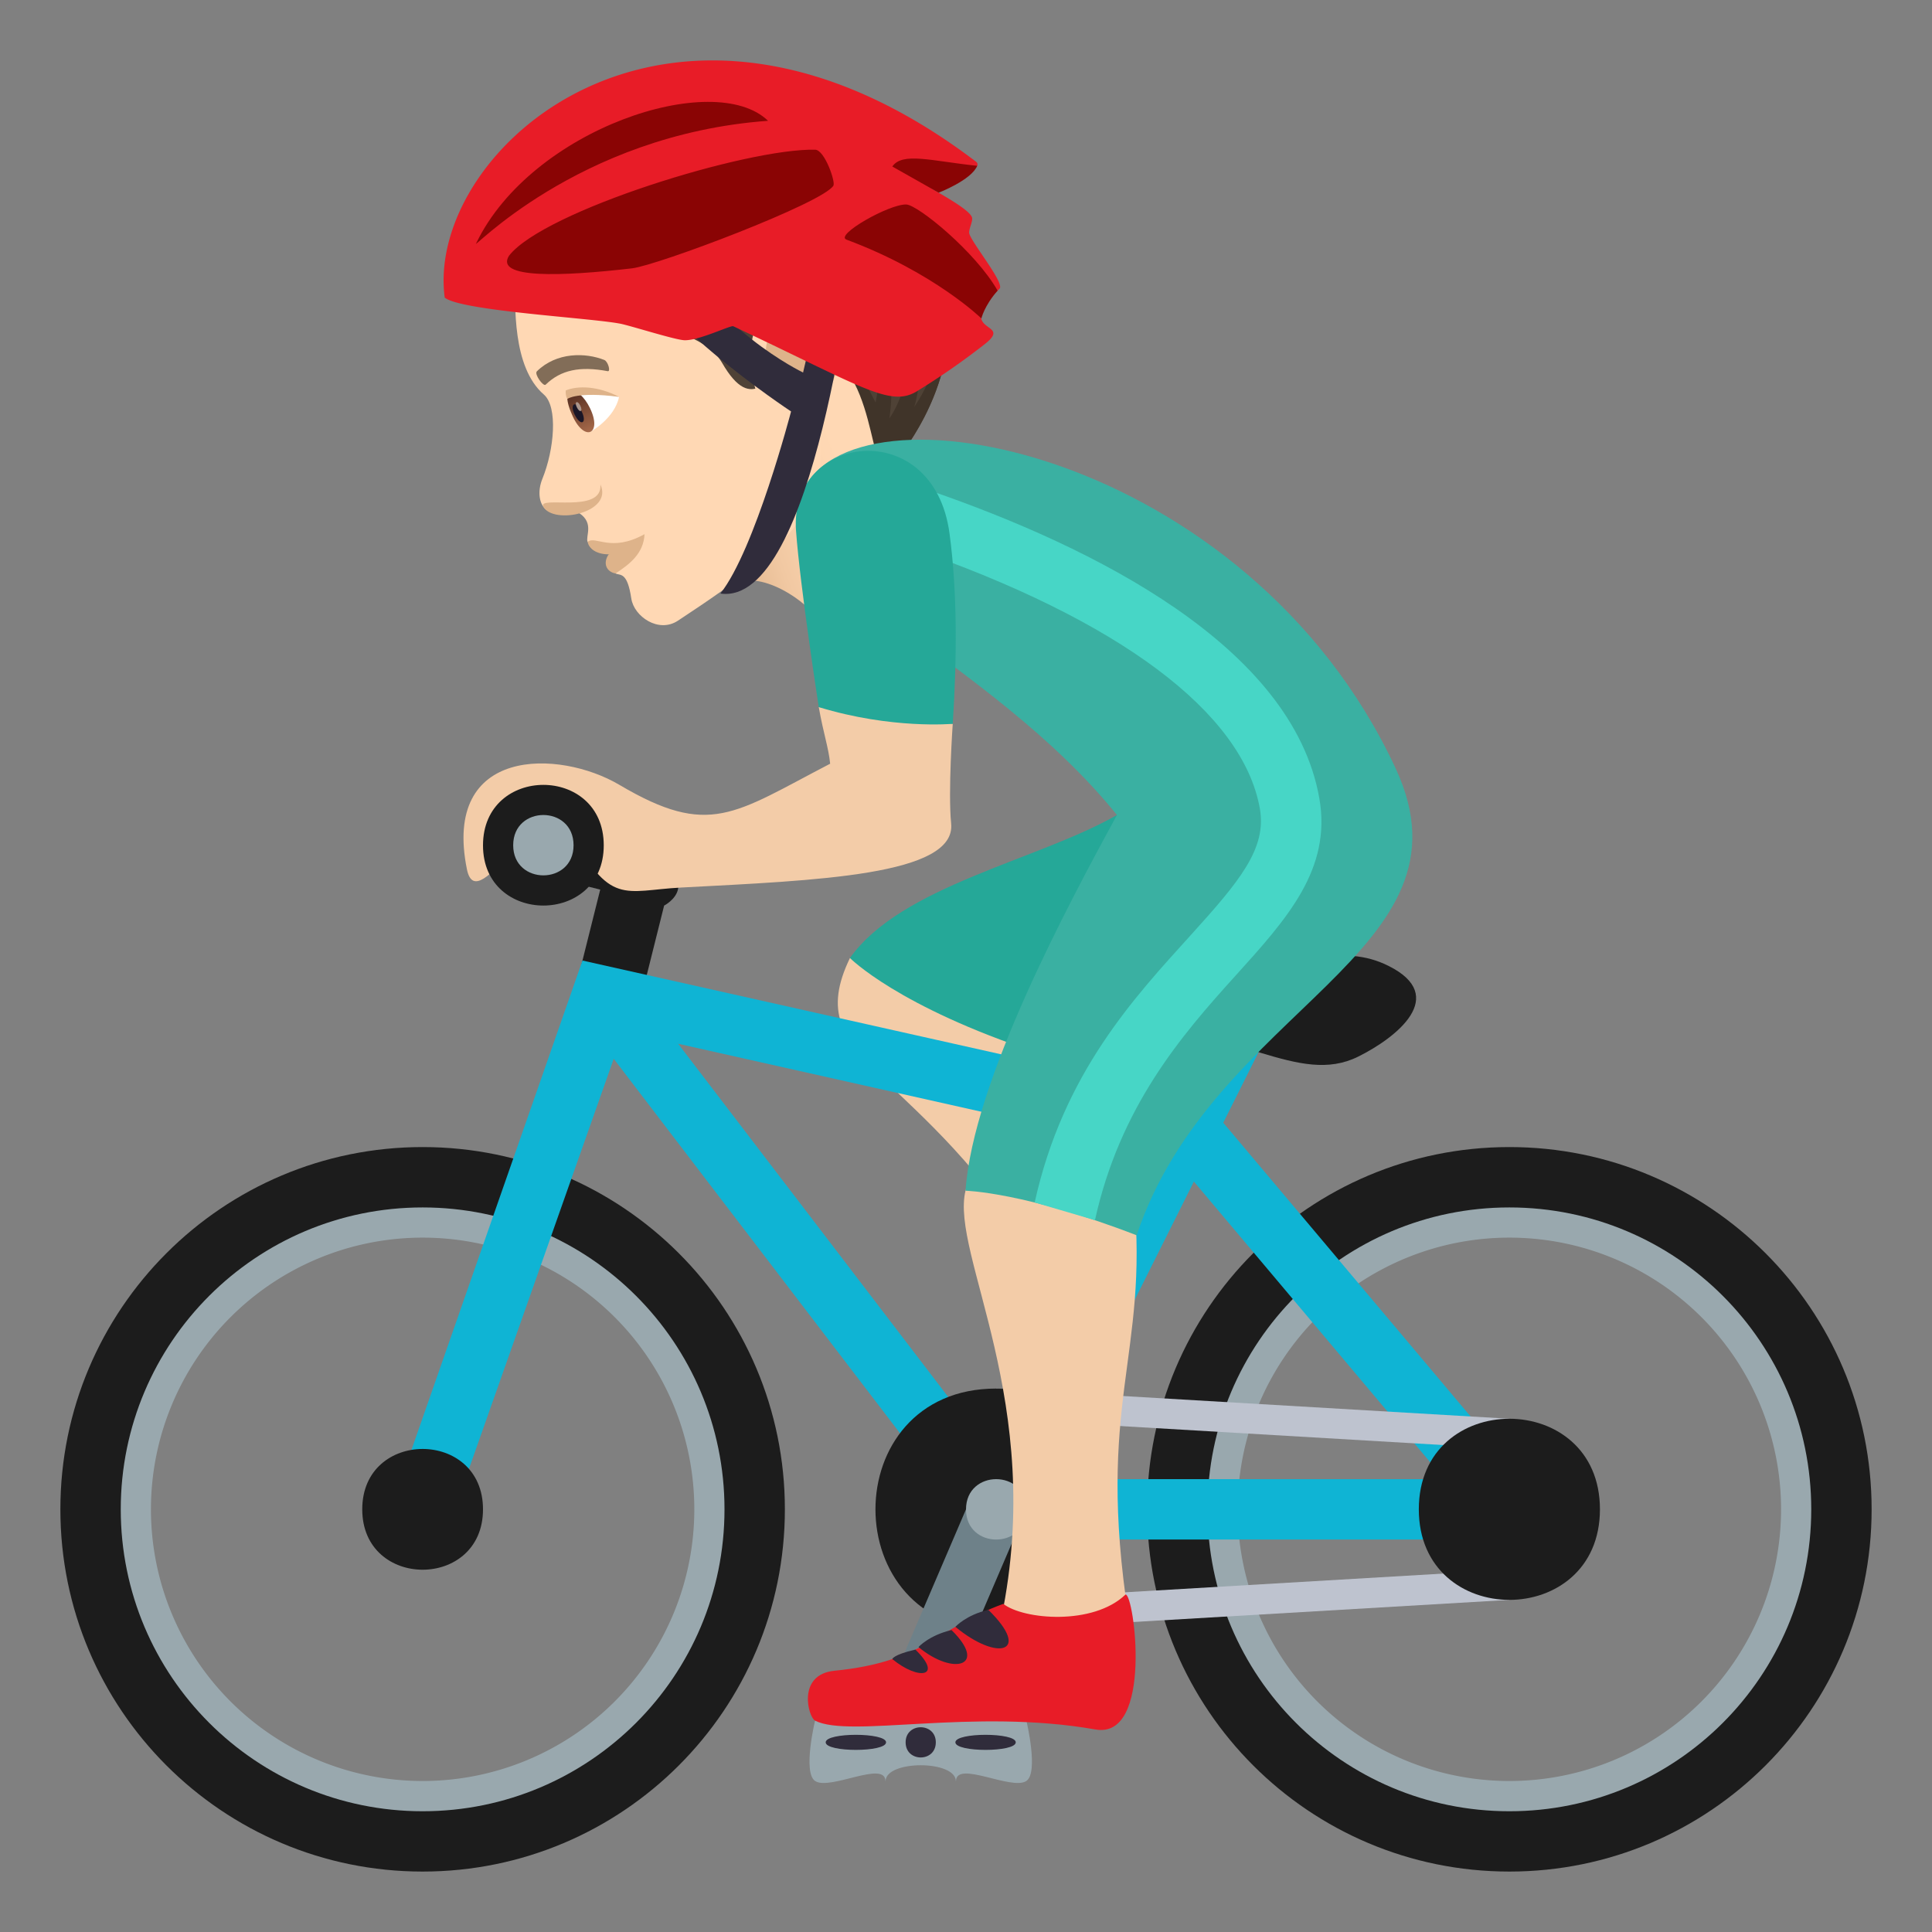 <svg xmlns="http://www.w3.org/2000/svg" xml:space="preserve" style="enable-background:new 0 0 64 64" viewBox="0 0 64 64"><rect x="0" y="0" width="64" height="64" fill="#808080" stroke="none"/><linearGradient id="a" x1="-138.679" x2="-145.791" y1="-93.823" y2="-93.823" gradientTransform="rotate(-20.566 247.285 -504.902)" gradientUnits="userSpaceOnUse"><stop offset=".307" style="stop-color:#ffd8b4"/><stop offset=".513" style="stop-color:#fbd4af"/><stop offset=".744" style="stop-color:#f1c8a2"/><stop offset=".987" style="stop-color:#dfb48b"/><stop offset="1" style="stop-color:#deb38a"/></linearGradient><path d="M24.189 19.432c.912-.705 2.691.595 2.88 1.097.597 1.593 1.418-.604 3.509-4.313-.861-1.327-.976-2.298-.976-2.298-3.023-3.805-4.112-.512-5.413 5.514z" style="fill:url(#a)"/><path d="M17.06 9.148c.006.94-.099 3.01.955 3.921.472.408.347 1.821-.048 2.793-.172.422-.11.865.15 1.039.399.266.777-.101 1.077.101.489.33.199.753.27.948 0 0 1.216-.219.927 1.047.158.075.389-.065.522.831.089.592.9 1.157 1.543.734 4.056-2.668 5.257-3.939 4.549-7.138-1.136-5.129-1.933-10.872-9.945-4.276z" style="fill:#ffd8b4"/><path d="M19.465 17.95c.121.574 1.342.603 1.886-.255-1.12.62-1.619.037-1.886.255z" style="fill:#deb38a"/><path d="M20.163 18.363c-.2.292-.078.578.228.634.472-.311.93-.663.96-1.302-.478.53-1.188.668-1.188.668zM18 16.788c.338.603 2.324.198 1.889-.738.08.996-2.108.345-1.888.738z" style="fill:#deb38a"/><path d="M20.507 13.147c-.148.712-.935 1.15-.935 1.15-.39-.152-.65-.777-.695-1.154.408-.225 1.63.004 1.63.004z" style="fill:#fff"/><linearGradient id="b" x1="-79.99" x2="-79.99" y1="-284.368" y2="-285.876" gradientTransform="matrix(.519 -.253 .438 .899 185.716 249.653)" gradientUnits="userSpaceOnUse"><stop offset="0" style="stop-color:#a6694a"/><stop offset="1" style="stop-color:#4f2a1e"/></linearGradient><path d="M18.975 13.796c.4.863.985.577.568-.278-.387-.794-1.082-.83-.568.278z" style="fill:url(#b)"/><path d="M19.037 13.736c.196.403.425.291.229-.112-.183-.374-.412-.262-.23.112z" style="fill:#1a1626"/><path d="M19.108 13.491c.097.2.212.145.114-.056-.091-.186-.205-.13-.114.056z" style="fill:#ab968c"/><path d="M20.507 13.147c-.704-.366-1.367-.377-1.767-.213-.01.217.057.28.057.28s.319-.249 1.71-.067z" style="fill:#deb38a"/><path d="M20.018 11.924c-.622-.247-1.58-.266-2.234.377-.094.092.215.516.291.442.504-.49 1.138-.62 2.057-.447.106.02.01-.323-.114-.372z" style="fill:#826d58"/><path d="M30.444 6.779c-.936-1.73-2.092-2.552-2.092-2.552-.936-1.591-3.068-2.338-7.521-.723-4.603 1.669-5.612 4.81-3.771 6.111.195.138 2.763-.426 4.194-1.687 0 0 .378.92.446 2.297.042.848 1.623.76 2.217 1.79 1.018 1.768 1.595.435 2.487-.305 2.057-1.357 2.495 2.966 3.368 3.448 1.035-1.375 2.816-4.417.672-8.38z" style="fill:#4f4236"/><path d="M30.287 13.48c.449-1.532-.049-3.127-.049-3.127s.067 2.31-.777 3.508c.303-2.045-.517-3.049-.517-3.049s.365.923.063 2.524c-.502-.965-1.584-3.244-1.91-1.879 2.255 1.039 1.51 5.248 2.675 3.701.837-1.111 2.16-3.311 1.505-6.206 0 0 .425 2.417-.99 4.528zm-7.499-6.42-.62.409s.021 1.332 1.705 3.008c-1.449-2.099-1.085-3.417-1.085-3.417zm1.852-1.313-.562.338s.143 1.614 2.176 3.05c-1.83-1.873-1.614-3.388-1.614-3.388zm1.14-.674.488-.222s.91.199 1.65 2.011c-1.108-1.574-2.139-1.789-2.139-1.789zm-.655.2s-2.314.751-5.586-.292c2.958 1.463 4.81.835 4.81.835l.776-.543zM22.56 6.999s-3.045.752-5.71-.033c2.314 1.293 4.788.682 4.788.682l.921-.649zm4.189-2.473-.361.19s-.607-.714-2.33-1.168c1.76.048 2.691.978 2.691.978z" style="fill:#403429"/><path d="M26.222 14.376c.171.04.98-.095 1.102-.956.068-.477.584-1.132.406-1.954-.226-1.057-2.726 2.624-1.508 2.91z" style="fill:#deb38a"/><path d="M25.521 10.237c-1.223.746-.57 3.848.648 4.134.171.04.924-.141 1.045-1.002.068-.477.68-1.158.502-1.98-.226-1.057-.979-1.894-2.195-1.152z" style="fill:#ffd8b4"/><path d="M28.352 4.227c-4.776 1.132-7.214 5.516-11.292 5.388 4.004-.507 7.369-5.431 11.292-5.388z" style="fill:#403429"/><path d="M21.933 6.68s-1.786.196-4.257-.583c2.349 1.574 4.257.584 4.257.584zm5.417-1.952s.876.732 1.961 1.97c-.53-1.95-1.961-1.97-1.961-1.97zm-2.344 5.183s-1.036-1.01-1.465-2.97c-.389 2.308 1.465 2.97 1.465 2.97zm.571-4.205s.412 1.306 1.798 2.724c-.433-2.054-1.798-2.724-1.798-2.724zm-.375-1.031s-1.728-.561-3.68-.355c2.01.76 3.68.355 3.68.355zm-.112-1.502s1.014.317 2.059.746c-.59-.942-2.059-.746-2.059-.746zm-4.906 4.972s-1.543.48-3.945.028c2.494 1.318 3.945-.028 3.945-.028z" style="fill:#635547"/><path d="M25.73 10.766c-.291.244-.451.755-.312 1.386.503-.354.965.75.556 1.148.086.117.18.235.288.353.204-.703.816-.793.884-1.712.063-.83-.693-1.781-1.416-1.175z" style="fill:#deb38a"/><path d="M50 38.998c-6.076 0-11 4.924-11 11s4.924 11 11 11c6.074 0 11-4.924 11-11s-4.926-11-11-11zm0 20a9 9 0 0 1 0-18 9 9 0 0 1 0 18zm-36-20c-6.076 0-11 4.924-11 11s4.924 11 11 11c6.074 0 11-4.924 11-11s-4.926-11-11-11zm0 20a9 9 0 0 1 0-18 9 9 0 0 1 0 18z" style="fill:#99a8ae"/><path d="M14 37.998c-6.627 0-12 5.373-12 12 0 6.63 5.373 12 12 12s12-5.37 12-12c0-6.625-5.373-12-12-12zM14 60C8.476 60 4 55.522 4 49.998c0-5.521 4.476-10 10-10 5.523 0 10 4.479 10 10C24 55.524 19.523 60 14 60zm36-22.002c-6.627 0-12 5.373-12 12 0 6.63 5.373 12 12 12s12-5.37 12-12c0-6.625-5.373-12-12-12zM50 60c-5.524 0-10-4.478-10-10.002 0-5.521 4.476-10 10-10 5.523 0 10 4.479 10 10C60 55.524 55.523 60 50 60z" style="fill:#1c1c1c"/><path d="M28.156 31.735c-1.715 3.545 2.362 3.545 6.377 10.271l1.934-2.93c-2.637-2.76-1.303-3.396-3.065-6.716l-5.246-.625z" style="fill:#f3cca8"/><path d="M39.654 32.42 37 26.998c-2.615 1.5-7.146 2.342-8.844 4.737 0 0 1.58 1.613 6.217 3.14 1.95-.775 5.281-2.455 5.281-2.455z" style="fill:#25a898"/><path d="M21 27.998c-.717-.336-3-1-3-1v2l1.883.471-.883 3.53 2 1 1-4s1.564-.798-1-2z" style="fill:#1c1c1c"/><path d="M50.66 49.233 40.522 37.192l1.373-2.745c.246-.494-1.544-1.388-1.79-.896l-1.316 2.635-19.494-4.367-6.238 17.85c-.395 1.12 1.525 1.683 1.886.665l5.387-15.26 11.877 15.534c.008.011.021.015.03.023.087.106.618.367.765.367h17.014c.556 0 .865-1.584.644-1.765zM37.867 38.03 32.82 48.12 22.465 34.576l15.402 3.453zm-3.25 10.968 4.932-9.857 8.3 9.857H34.618z" style="fill:#0fb4d4"/><path d="M16 49.998c0 2.668-4 2.668-4 0 0-2.666 4-2.666 4 0z" style="fill:#1c1c1c"/><path d="m50 47.998-17.002-1v-1l17.002 1zm0 5-17 1v-1l17-1z" style="fill:#bec3cf"/><path d="M53 49.998c0 4-6 4-6 0s6-4 6 0zm-20.002 4c-5.33 0-5.33-8 0-8 5.336 0 5.336 8 0 8z" style="fill:#1c1c1c"/><path d="M31 56.998h-2l3-7h2z" style="fill:#6e8189"/><path d="M34 50.002c0 1.33-2 1.33-2 0 0-1.338 2-1.338 2 0z" style="fill:#99a8ae"/><path d="M45 34.998c-2 1-4-1-8-1 0 0 0-2 2-2 4.123 0 5.434-.783 7 0 2 1 .264 2.37-1 3z" style="fill:#1c1c1c"/><path d="M31.984 39.444c-.513 2.101 2.672 6.994 1.186 14.158h4.22c-1.107-7.164.672-8.639.172-13.967 0 0-4.95-2.744-5.578-.191z" style="fill:#f3cca8"/><path d="M46.236 25.461c-4.908-10.568-18.127-13.11-19.691-9.086-1.053 2.713 6.217 5.37 10.455 10.623-1.633 3-4.764 8.822-5.016 12.446 0 0 1.961.043 5.668 1.476 2.533-7.558 11.412-9.365 8.584-15.459z" style="fill:#3ab0a2"/><path d="m36.272 40.42-1.997-.586c.946-4.285 3.307-6.797 5.157-8.842 1.629-1.798 2.537-2.88 2.302-4.207-.564-3.187-4.67-6.254-11.56-8.636l.654-1.891c5.381 1.861 11.982 5.137 12.875 10.178.418 2.355-1.068 3.998-2.787 5.898-1.78 1.967-3.814 4.322-4.644 8.086z" style="fill:#47d6c6"/><path d="M27.123 23.424c.156.887.324 1.34.377 1.875-3.188 1.656-3.996 2.465-6.982.7-2-1.182-5.875-1.274-5.051 2.796.353 1.748 2.558-2.937 3.402-1.312 1.332 2.562 1.8 2.017 3.694 1.918 4.49-.237 9.119-.4 8.945-2.123-.106-1.043.053-3.301.053-3.301l-4.438-.553z" style="fill:#f3cca8"/><path d="M31.453 17.664c-.531-3.927-5.32-3.312-5.084-.086.135 1.858.754 5.846.754 5.846 2.418.74 4.438.553 4.438.553.136-2.11.16-4.328-.108-6.313z" style="fill:#25a898"/><path d="M20 28.004c0 2.658-4 2.658-4 0 0-2.672 4-2.672 4 0z" style="fill:#1c1c1c"/><path d="M19 28c0 1.33-2 1.33-2 0 0-1.336 2-1.336 2 0zm8 28.998s-.416 1.725.002 2c.488.325 2.32-.697 2.33.004h.004c.01-.701 2.318-.701 2.328 0h.004c.01-.701 1.842.32 2.33-.004.418-.275.002-2 .002-2h-7z" style="fill:#99a8ae"/><path d="M31 57.717c0 .668-1 .668-1 0 0-.666 1-.666 1 0zm-1.648 0c0 .334-2 .334-2 0 0-.332 2-.332 2 0zm4.296 0c0 .334-2 .334-2 0 0-.332 2-.332 2 0zM28.285 8.354s-1.152-.264-1.119.015c.133 1.164-.563 3.971-.563 3.971s-3.1-1.477-4.482-4.502c-.117-.258-.893.381-.92.662-.172 1.707 5.004 5.13 5.004 5.13s-1.197 4.59-2.342 6.032c3.13.45 4.422-11.308 4.422-11.308z" style="fill:#302c3b"/><path d="M37.285 52.82c-1.072 1.036-3.385.833-4.049.31-2.236.82-2.586 1.917-5.595 2.216-1.25.125-.868 1.535-.641 1.652 1.15.592 5.225-.424 9.287.293 1.92.338 1.285-4.5.998-4.47z" style="fill:#e81c27"/><path d="M32.74 53.328c-.74.17-1.092.563-1.092.563 1.412 1.168 2.536.846 1.092-.563zm-1.22.67c-.743.172-1.094.563-1.094.563 1.17.968 2.308.625 1.094-.563zm-1.196.647c-.742.17-.765.314-.765.314.869.717 1.699.598.765-.314z" style="fill:#302c3b"/><path d="M30.846 6.233c.226.152 1.32.724 1.357.99.018.129-.102.334-.098.486.008.246 1.194 1.67 1.006 1.854-1.57 1.539.494 1.056-.476 1.826a23.881 23.881 0 0 1-2.258 1.57c-.887.543-1.787-.129-6.086-2.152-.084-.041-1.162.49-1.629.463-.332-.02-1.771-.48-2.113-.547-1.004-.195-5.283-.424-5.817-.865-.658-4.9 7.475-12.198 17.594-4.506.4.304-1.48.88-1.48.88z" style="fill-rule:evenodd;clip-rule:evenodd;fill:#e81c27"/><path d="M15.78 8.05c-.282.397 3.302-3.589 9.663-4.048-1.78-1.724-7.832.262-9.664 4.047zm15.314-1.667s1.084-.416 1.277-.89c-1.516-.16-2.478-.464-2.812.023l1.535.867zm-3.053 1.555c2.904 1.082 4.469 2.611 4.469 2.611s.092-.416.537-.922c-.734-1.289-2.645-2.842-3.025-2.853-.563-.02-2.383 1.015-1.981 1.164zm-11.178.531c-.486.766 1.719.693 4.074.42.848-.1 6.301-2.154 6.67-2.738.078-.125-.29-1.184-.603-1.192-2.262-.052-8.988 2.03-10.14 3.51z" style="fill-rule:evenodd;clip-rule:evenodd;fill:#8a0404"/></svg>